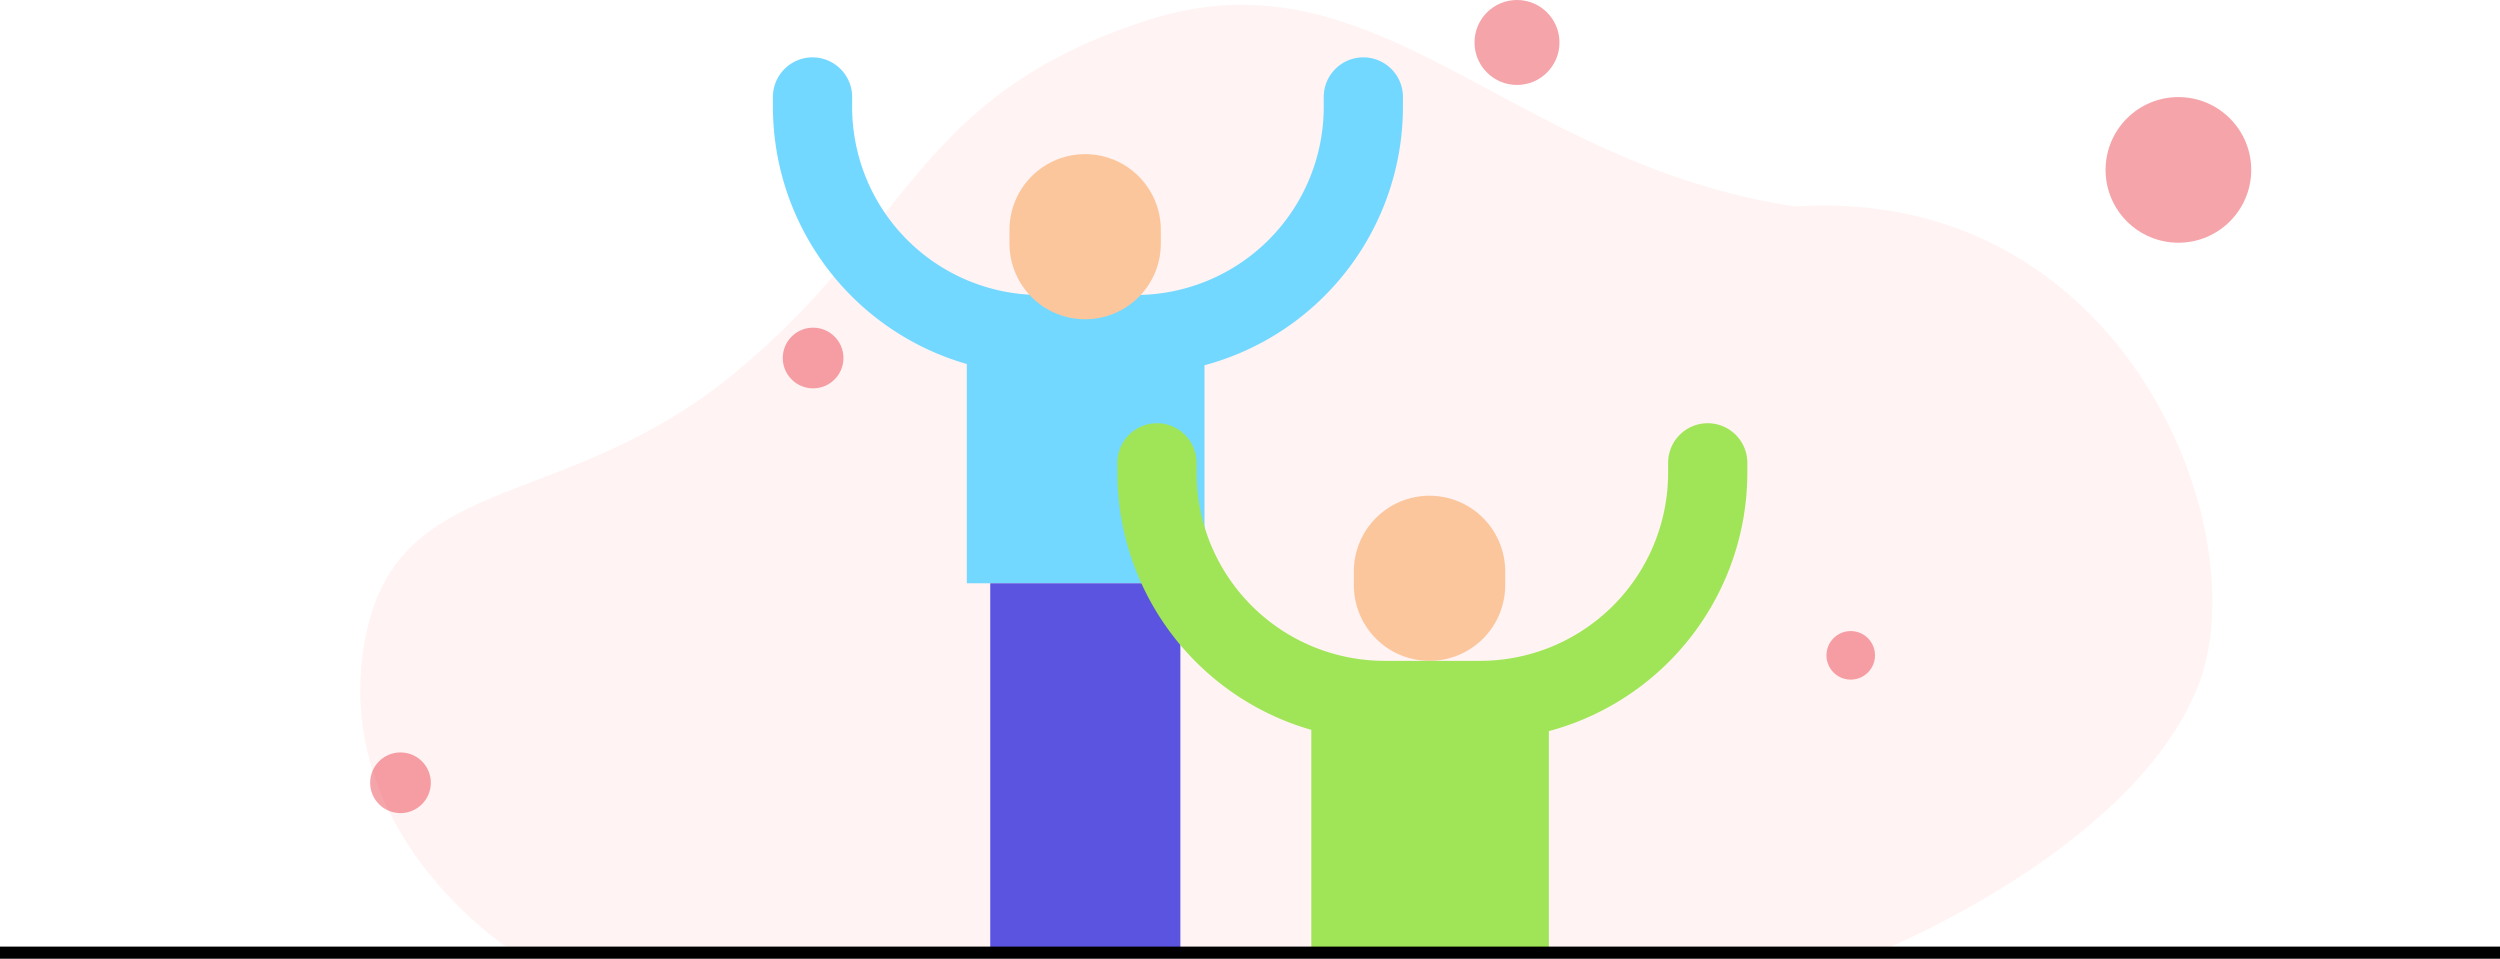 <svg xmlns="http://www.w3.org/2000/svg" width="206" height="79" viewBox="0 0 206 79">
  <defs>
    <style>.a{fill:rgba(255,0,13,0.05);}.b{fill:rgba(230,28,41,0.4);}.c{fill:#72d8ff;}.d{fill:#5a54e0;}.e{fill:#fcc69d;}.f{fill:#a0e557;}.g{fill:none;stroke:#000;}</style>
  </defs>
  <path class="a"
        d="M1239.644,431.878c2.063-15.485,16.068-11.131,30.666-23.171s14.89-22.875,33.962-29.051,29.759,11.8,53.4,15.336c26.808-1.746,37.9,25.984,33.42,38.928-4.974,13.882-26.623,22.526-26.623,22.526H1252.126S1237.582,447.363,1239.644,431.878Z"
        transform="translate(-1209.758 -377.977)"/>
  <circle class="b" cx="6" cy="6" r="6" transform="translate(173.5 8)"/>
  <circle class="b" cx="2" cy="2" r="2" transform="translate(150.5 52)"/>
  <circle class="b" cx="3.5" cy="3.5" r="3.5" transform="translate(121.5)"/>
  <circle class="b" cx="2.5" cy="2.5" r="2.5" transform="translate(64.5 27)"/>
  <circle class="b" cx="2.5" cy="2.5" r="2.5" transform="translate(30.5 62)"/>
  <g transform="translate(63.684 4.727)">
    <path class="c"
          d="M58.655,64a3.264,3.264,0,0,0-3.264,3.264v.816a15.5,15.5,0,0,1-15.5,15.5H32.032a15.5,15.5,0,0,1-15.5-15.5v-.816a3.264,3.264,0,1,0-6.528,0v.816A22.072,22.072,0,0,0,25.982,89.268v18.068H45.567V89.37A22.072,22.072,0,0,0,61.919,68.08v-.816A3.264,3.264,0,0,0,58.655,64Z"
          transform="translate(-10 -64)"/>
    <rect class="d" width="15.667" height="30.753" transform="translate(17.912 43.335)"/>
    <g transform="translate(19.497 7.975)">
      <path class="e" d="M135.7,100.61h0a6.235,6.235,0,0,0-6.235,6.235v1.134a6.235,6.235,0,0,0,6.235,6.235h0a6.235,6.235,0,0,0,6.235-6.235v-1.134A6.235,6.235,0,0,0,135.7,100.61Z"
            transform="translate(-129.464 -100.61)"/>
      <path class="e"
            d="M309.572,273.079h0a6.235,6.235,0,0,0-6.235,6.235v1.134a6.235,6.235,0,0,0,6.235,6.235h0a6.235,6.235,0,0,0,6.235-6.235v-1.134A6.235,6.235,0,0,0,309.572,273.079Z"
            transform="translate(-274.96 -244.932)"/>
    </g>
    <path class="f"
          d="M232.528,236.469a3.264,3.264,0,0,0-3.264,3.264v.816a15.5,15.5,0,0,1-15.5,15.5h-7.854a15.5,15.5,0,0,1-15.5-15.5v-.816a3.264,3.264,0,1,0-6.528,0v.816a22.072,22.072,0,0,0,15.982,21.188V279.8H219.44V261.839a22.072,22.072,0,0,0,16.353-21.29v-.816A3.264,3.264,0,0,0,232.528,236.469Z"
          transform="translate(-155.496 -206.322)"/>
  </g>
  <line class="g" x2="206" transform="translate(0 78.5)"/>
</svg>